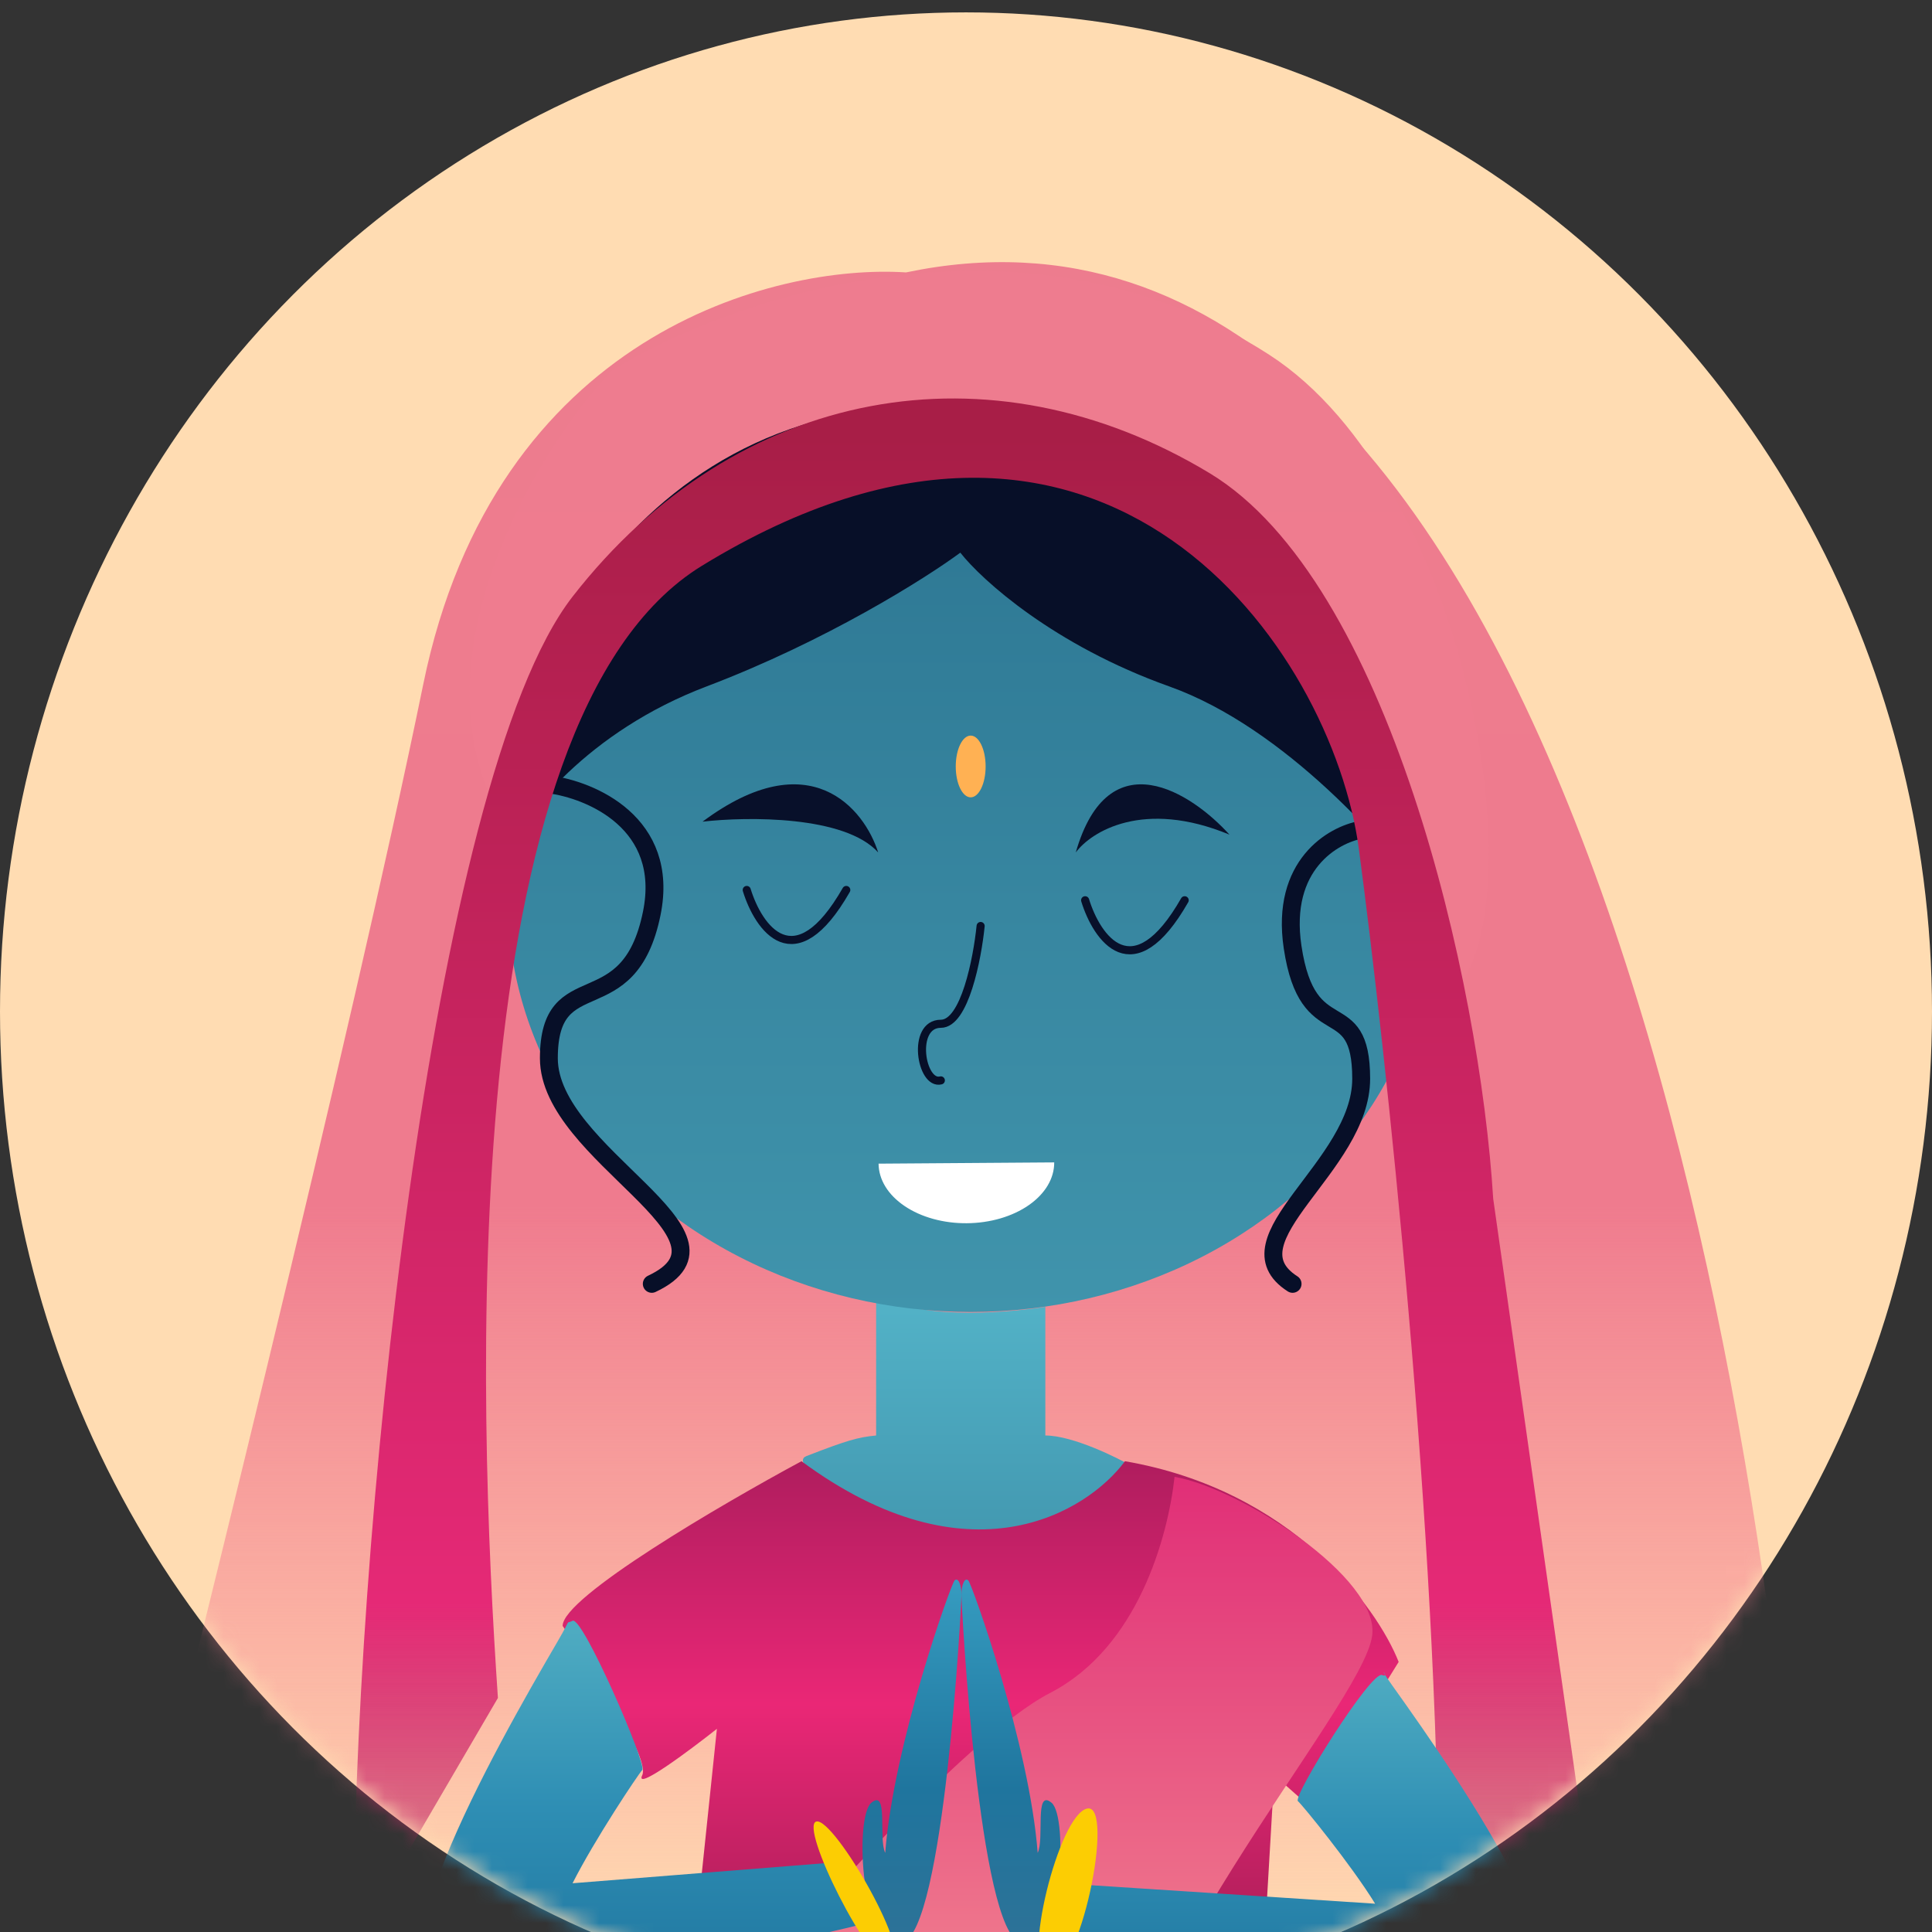 <svg width="108" height="108" viewBox="0 0 108 108" fill="none" xmlns="http://www.w3.org/2000/svg">
<rect x="0" y="0" width="108" height="108" fill="#333333" stroke="none"/>
<ellipse cx="54" cy="56.537" rx="54" ry="55.845" fill="#FFDCB2"/>
<mask id="mask0_145_595" style="mask-type:alpha" maskUnits="userSpaceOnUse" x="0" y="0" width="108" height="113">
<ellipse cx="54" cy="56.537" rx="54" ry="55.845" fill="#D9D9D9"/>
</mask>
<g mask="url(#mask0_145_595)">
<path d="M23.662 38.243C27.668 18.68 43.32 14.748 50.646 15.228C86.921 7.633 99.327 77.272 100.996 113.041L6.136 111.89C10.309 95.492 19.656 57.805 23.662 38.243Z" fill="url(#paint0_linear_145_595)"/>
<path d="M48.976 80.245V72.189C50.757 73.8 56.024 73.436 58.435 73.052V80.245C59.992 80.245 62.556 81.538 63.205 81.921C59.866 91.127 42.856 82.258 45.082 81.395C47.307 80.532 47.956 80.341 48.976 80.245Z" fill="url(#paint1_linear_145_595)"/>
<ellipse cx="54.262" cy="50.325" rx="25.871" ry="23.015" fill="url(#paint2_linear_145_595)"/>
<path d="M39.495 38.373C32.819 40.905 29.295 45.566 28.368 47.58C24.585 37.223 27.811 28.592 33.097 23.126C38.383 17.66 55.518 12.654 69.539 20.249C83.559 27.844 82.242 43.552 79.832 50.456C77.699 47.388 71.82 40.675 65.366 38.373C58.912 36.072 54.888 32.428 53.682 30.894C51.735 32.332 46.172 35.842 39.495 38.373Z" fill="#070F28"/>
<path d="M30.682 43.845C33.026 44.145 37.458 46.007 36.435 51.051C35.156 57.356 30.682 53.753 30.682 59.158C30.682 64.562 42.188 69.066 36.435 71.768" stroke="#070F28" stroke-linecap="round"/>
<path d="M76.091 46.384C74.528 46.657 71.574 48.349 72.256 52.934C73.108 58.666 76.091 55.391 76.091 60.304C76.091 65.217 68.42 69.311 72.256 71.768" stroke="#070F28" stroke-linecap="round"/>
<path d="M57.878 23.284C37.627 19.372 29.225 36.038 27.556 44.861C23.328 35.885 30.431 24.627 34.233 20.695C40.909 16.572 57.344 11.036 70.953 19.832C82.08 27.024 85.975 50.614 81.245 55.505C78.797 38.014 63.905 24.531 57.878 23.284Z" fill="url(#paint3_linear_145_595)"/>
<path d="M39.24 31.626C25.29 40.175 26.722 78.615 27.834 94.917L19.767 108.726C19.675 86.958 24.052 43.573 32.007 33.352C41.187 21.558 55.37 19.059 67.615 26.448C77.629 32.49 82.729 54.833 83.471 67.011L89.035 106.137H80.411C80.411 85.883 77.444 58.573 75.96 47.449C74.476 36.325 61.773 17.817 39.24 31.626Z" fill="url(#paint4_linear_145_595)"/>
<path d="M39.273 45.931C41.775 45.644 47.243 45.587 49.091 47.653C48.321 45.214 45.279 41.454 39.273 45.931Z" fill="#08102A"/>
<path d="M60.136 47.653C60.996 46.49 63.916 44.662 68.727 46.656C66.627 44.329 61.969 41.272 60.136 47.653Z" fill="#08102A"/>
<path d="M54.818 51.764C54.633 53.586 53.928 57.23 52.593 57.23C50.924 57.23 51.48 60.682 52.593 60.395" stroke="#070F28" stroke-width="0.453" stroke-linecap="round"/>
<path d="M60.66 50.325C61.309 52.435 63.331 55.389 66.224 50.325" stroke="#08102A" stroke-width="0.453" stroke-linecap="round"/>
<path d="M41.743 49.75C42.392 51.86 44.414 54.813 47.307 49.75" stroke="#08102A" stroke-width="0.453" stroke-linecap="round"/>
<ellipse cx="54.262" cy="42.846" rx="0.835" ry="1.726" fill="#FFB153"/>
<path d="M31.451 90.889C31.451 89.278 40.353 84.081 44.804 81.683C54.151 88.588 60.753 84.56 62.886 81.683C72.232 83.294 76.98 89.834 78.186 92.903L73.178 100.958L71.231 99.232L70.675 108.726L38.962 107.287L40.075 96.643C38.498 97.889 35.457 100.153 35.902 99.232C36.347 98.311 33.12 93.287 31.451 90.889Z" fill="url(#paint5_linear_145_595)"/>
<path d="M58.713 94.63C53.817 97.162 43.876 108.535 39.518 113.906C42.856 114.366 55.745 119.851 61.773 122.536C61.494 111.604 76.148 95.468 76.704 91.441C77.15 88.219 69.341 83.191 65.659 82.556C65.288 85.912 63.609 92.099 58.713 94.63Z" fill="url(#paint6_linear_145_595)"/>
<path d="M25.609 111.316C19.823 111.546 27.649 97.795 31.173 91.754C32.012 90.315 31.562 90.833 32.007 90.603C32.564 90.315 36.18 98.658 35.902 98.946C35.679 99.176 33.213 102.877 32.007 105.275L46.473 104.124L48.142 107.576C44.062 108.631 31.395 111.086 25.609 111.316Z" fill="url(#paint7_linear_145_595)"/>
<path d="M83.961 111.889C90.373 112.098 81.7 99.643 77.796 94.172C77.602 93.901 77.488 93.729 77.423 93.624C77.422 93.533 77.254 93.351 77.423 93.624C77.423 93.666 77.386 93.689 77.262 93.637C76.645 93.376 72.247 100.425 72.555 100.686C72.802 100.894 75.535 104.246 76.871 106.418L60.84 105.375L58.991 108.502C63.512 109.457 77.549 111.681 83.961 111.889Z" fill="url(#paint8_linear_145_595)"/>
<path d="M49.484 103.578C49.949 97.488 53.164 88.554 53.358 88.353C53.552 88.153 53.745 88.554 53.745 89.155C53.745 89.756 52.777 107.946 50.452 108.587C48.128 109.228 47.74 101.575 48.709 100.774C49.677 99.972 49.096 102.777 49.484 103.578Z" fill="url(#paint9_linear_145_595)"/>
<path d="M58.007 103.578C57.542 97.488 54.326 88.554 54.133 88.353C53.939 88.153 53.745 88.554 53.745 89.155C53.745 89.756 54.714 107.946 57.038 108.587C59.363 109.228 59.75 101.575 58.782 100.774C57.813 99.972 58.394 102.777 58.007 103.578Z" fill="url(#paint10_linear_145_595)"/>
<path d="M45.638 101.823C44.64 102.051 48.636 110.044 49.791 109.827C51.234 109.556 46.636 101.594 45.638 101.823Z" fill="#FCCD03"/>
<path d="M60.77 101.1C59.174 101.447 57.084 109.967 58.544 110.306C60.369 110.729 62.365 100.753 60.77 101.1Z" fill="#FCCD03"/>
</g>
<path d="M49.113 65.049C49.116 65.491 49.246 65.928 49.495 66.334C49.745 66.741 50.109 67.109 50.567 67.418C51.025 67.728 51.567 67.972 52.164 68.137C52.761 68.302 53.4 68.384 54.044 68.379C54.689 68.375 55.327 68.283 55.921 68.11C56.516 67.936 57.055 67.685 57.509 67.369C57.963 67.053 58.322 66.68 58.566 66.27C58.81 65.86 58.934 65.421 58.931 64.979L54.022 65.014L49.113 65.049Z" fill="white"/>
<defs>
<linearGradient id="paint0_linear_145_595" x1="53.566" y1="14.654" x2="53.566" y2="113.041" gradientUnits="userSpaceOnUse">
<stop stop-color="#ED7C8E"/>
<stop offset="0.536" stop-color="#EF7B8E"/>
<stop offset="0.958" stop-color="#F97990" stop-opacity="0"/>
</linearGradient>
<linearGradient id="paint1_linear_145_595" x1="53.6" y1="72.189" x2="53.6" y2="85.686" gradientUnits="userSpaceOnUse">
<stop stop-color="#53B3C8"/>
<stop offset="1" stop-color="#4399B1"/>
</linearGradient>
<linearGradient id="paint2_linear_145_595" x1="54.262" y1="27.311" x2="54.262" y2="73.34" gradientUnits="userSpaceOnUse">
<stop offset="0.019" stop-color="#2E7894"/>
<stop offset="1" stop-color="#4094AC"/>
</linearGradient>
<linearGradient id="paint3_linear_145_595" x1="53.59" y1="16.118" x2="53.59" y2="48.888" gradientUnits="userSpaceOnUse">
<stop stop-color="#EE7C8F"/>
<stop offset="0.764" stop-color="#EF7C8F"/>
<stop offset="1" stop-color="#EF7C8F"/>
</linearGradient>
<linearGradient id="paint4_linear_145_595" x1="54.4" y1="24.2" x2="54.4" y2="108.726" gradientUnits="userSpaceOnUse">
<stop stop-color="#A81E47"/>
<stop offset="0.774" stop-color="#E52976"/>
<stop offset="1" stop-color="#AD1F59" stop-opacity="0.32"/>
</linearGradient>
<linearGradient id="paint5_linear_145_595" x1="54.818" y1="81.683" x2="54.818" y2="108.726" gradientUnits="userSpaceOnUse">
<stop stop-color="#AF1D5E"/>
<stop offset="0.503" stop-color="#EA2776"/>
<stop offset="1" stop-color="#AC1E58"/>
</linearGradient>
<linearGradient id="paint6_linear_145_595" x1="58.166" y1="81.397" x2="58.166" y2="122.536" gradientUnits="userSpaceOnUse">
<stop stop-color="#E02B76"/>
<stop offset="0.724" stop-color="#F07D8E"/>
<stop offset="1" stop-color="#DF2C76" stop-opacity="0"/>
</linearGradient>
<linearGradient id="paint7_linear_145_595" x1="35.841" y1="91.162" x2="35.841" y2="111.319" gradientUnits="userSpaceOnUse">
<stop stop-color="#4EABC1"/>
<stop offset="0.493" stop-color="#2E8EB4"/>
<stop offset="1" stop-color="#20769F"/>
</linearGradient>
<linearGradient id="paint8_linear_145_595" x1="72.622" y1="93.637" x2="72.622" y2="111.892" gradientUnits="userSpaceOnUse">
<stop stop-color="#4EABC1"/>
<stop offset="0.493" stop-color="#2E8EB4"/>
<stop offset="1" stop-color="#20769F"/>
</linearGradient>
<linearGradient id="paint9_linear_145_595" x1="50.98" y1="88.301" x2="50.98" y2="108.625" gradientUnits="userSpaceOnUse">
<stop stop-color="#369CC0"/>
<stop offset="0.576" stop-color="#1F759E"/>
<stop offset="1" stop-color="#2D7297"/>
</linearGradient>
<linearGradient id="paint10_linear_145_595" x1="56.511" y1="88.301" x2="56.511" y2="108.625" gradientUnits="userSpaceOnUse">
<stop stop-color="#369CC0"/>
<stop offset="0.576" stop-color="#1F759E"/>
<stop offset="1" stop-color="#2D7297"/>
</linearGradient>
</defs>
</svg>
